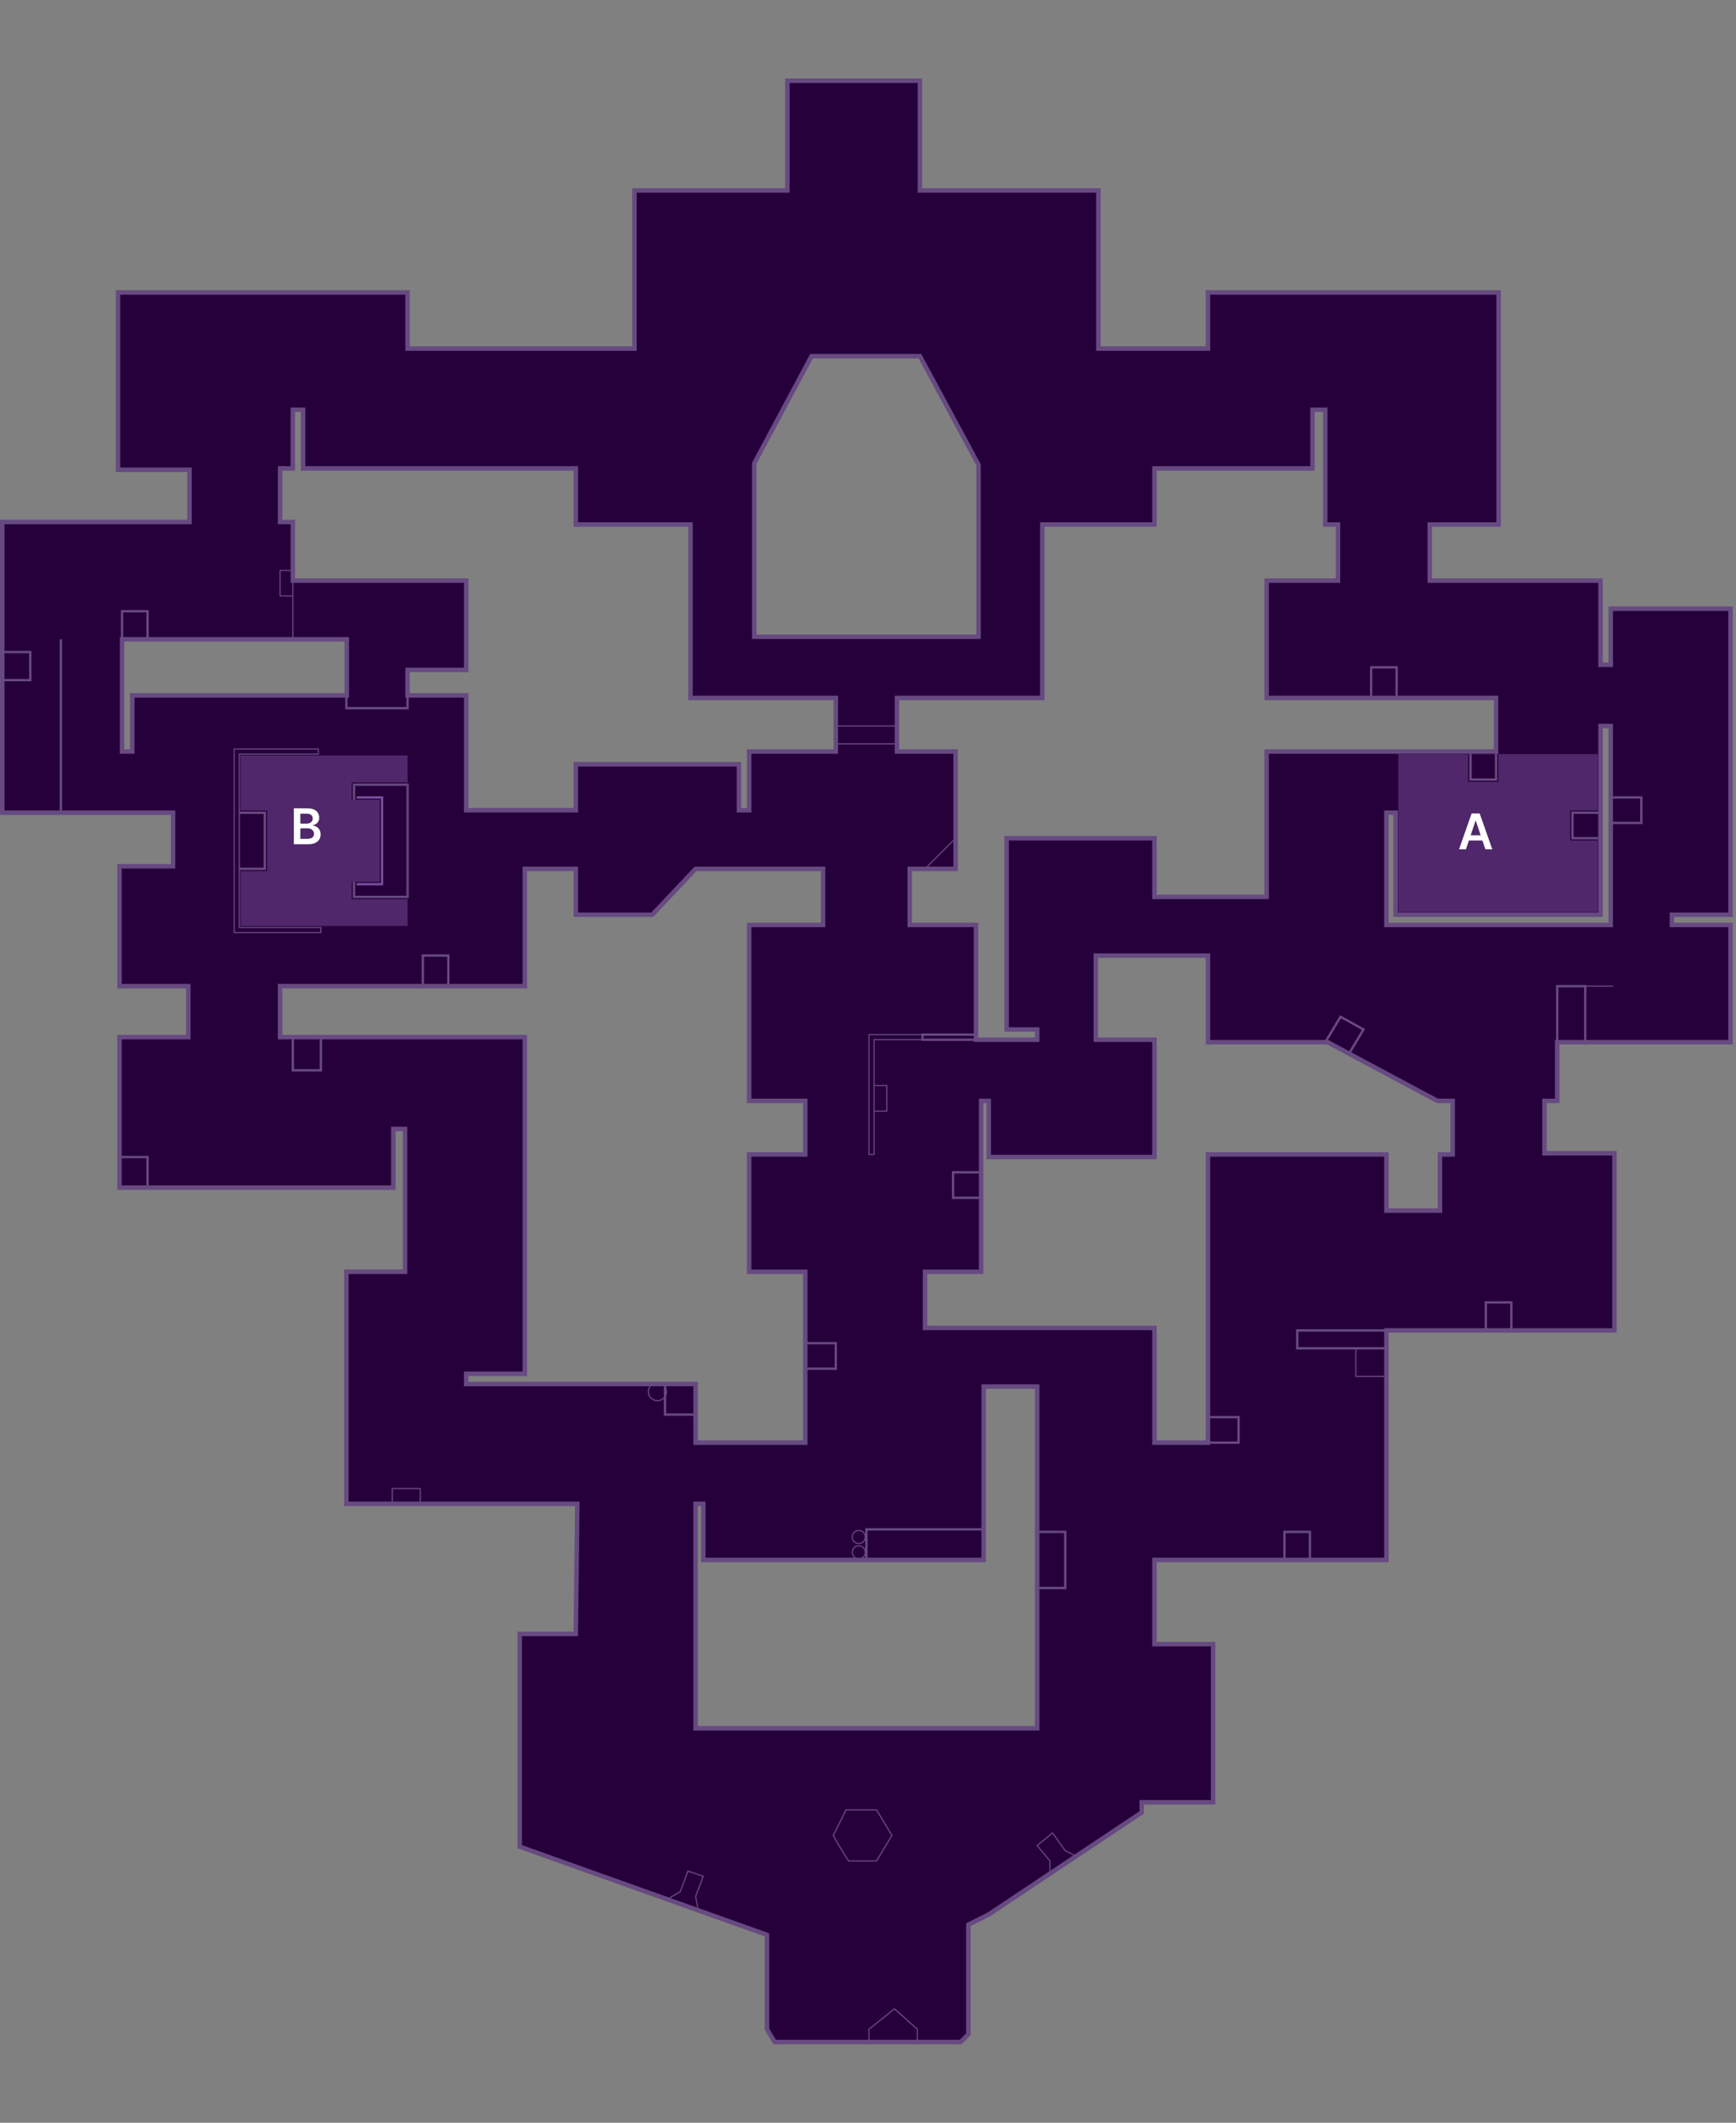 <svg width="750" height="917" viewBox="0 0 750 917" fill="none" xmlns="http://www.w3.org/2000/svg">
<rect x="0" y="0" width="750" height="917" fill="#808080" stroke="none"/>
<path d="M397.436 82.269H474.527V150.574H521.883V126.337H647.432V226.592H617.695V250.83H691.484V287.186H695.889V262.948H747.649V395.151H722.32V399.56H747.649V450.237H672.763V475.578H667.256V498.189H697.49V574.728H598.975V673.882H498.756V710.239H524.087V778.545H493.25V782.949L427.172 827.02L418.362 831.424V878.798L415.058 882.104H334.663L331.358 876.594V835.833L224.533 797.732V705.832H248.761L249.413 649.645H149.645V549.392H174.975V487.697H169.948V513.035H51.629V448.035H81.363V426H51.629V374.219H74.756V351.085H0.969V225.491H81.863V202.956H50.997V126.337H176.076V150.574H274.091V82.269H340.168V34.896H397.436V82.269ZM424.969 598.966V673.882H303.825V649.645H300.521V746.595H448.097V598.966H424.969ZM226.734 375.322V426H121.01V448.035H226.734V593.458H201.405V597.865H300.521V623.203H347.878V549.39H323.649V498.712H347.878V475.578H323.649V399.56H355.587V375.322H300.521L281.8 395.151H248.761V375.322H226.734ZM473.426 412.78V449.136H498.756V499.815H427.172V475.578H423.868V549.39H399.639V573.627H498.756V623.203H521.883V498.712H598.975V522.95H622.103V498.712H627.608V475.578H621.002L573.645 450.237H521.883V412.78H473.426ZM567.037 177.015V202.355H498.756V226.592H450.298V301.507H387.525V324.643H412.854V375.322H393.033V399.56H421.664V449.136H448.097V444.728H434.88V362.101H498.756V387.441H547.213V324.643H646.331V301.507H547.213V250.83H578.048V226.592H572.544V177.015H567.037ZM691.484 313.626V395.151H602.946V351.085H598.975V399.56H695.889V313.626H691.484ZM126.518 177.015V202.355H121.01V225.491H126.518V250.83H201.405V289.39H176.076V300.406H201.405V349.982H248.761V330.153H319.244V349.982H323.649V324.643H361.093V301.507H298.32V226.592H248.761V202.355H130.922V177.015H126.518ZM52.73 276.168V324.643H57.134V300.406H149.826V276.168H52.73ZM350.593 153.88L325.852 200.15V275.067H422.765V200.815L397.436 153.88H350.593Z" fill="#26003A"/>
<path d="M397.436 82.269H396.467V83.239H397.436V82.269ZM474.527 82.269H475.496V81.3H474.527V82.269ZM474.527 150.574H473.558V151.543H474.527V150.574ZM521.884 150.574V151.543H522.853V150.574H521.884ZM521.884 126.337V125.367H520.915V126.337H521.884ZM647.432 126.337H648.401V125.367H647.432V126.337ZM647.432 226.592V227.561H648.401V226.592H647.432ZM617.696 226.592V225.623H616.727V226.592H617.696ZM617.696 250.829H616.727V251.799H617.696V250.829ZM691.484 250.829H692.453V249.86H691.484V250.829ZM691.484 287.186H690.515V288.155H691.484V287.186ZM695.89 287.186V288.155H696.859V287.186H695.89ZM695.89 262.948V261.979H694.921V262.948H695.89ZM747.649 262.948H748.618V261.979H747.649V262.948ZM747.649 395.151V396.121H748.618V395.151H747.649ZM722.32 395.151V394.182H721.351V395.151H722.32ZM722.32 399.56H721.351V400.529H722.32V399.56ZM747.649 399.56H748.618V398.591H747.649V399.56ZM747.649 450.237V451.207H748.618V450.237H747.649ZM672.764 450.237V449.268H671.795V450.237H672.764ZM672.764 475.578V476.547H673.733V475.578H672.764ZM667.256 475.578V474.609H666.287V475.578H667.256ZM667.256 498.189H666.287V499.158H667.256V498.189ZM697.49 498.189H698.459V497.219H697.49V498.189ZM697.49 574.728V575.698H698.459V574.728H697.49ZM598.975 574.728V573.759H598.006V574.728H598.975ZM598.975 673.882V674.852H599.944V673.882H598.975ZM498.756 673.882V672.913H497.787V673.882H498.756ZM498.756 710.239H497.787V711.208H498.756V710.239ZM524.087 710.239H525.056V709.269H524.087V710.239ZM524.087 778.545V779.514H525.056V778.545H524.087ZM493.25 778.545V777.575H492.281V778.545H493.25ZM493.25 782.949L493.787 783.756L494.219 783.469V782.949H493.25ZM427.172 827.02L427.605 827.886L427.659 827.859L427.709 827.826L427.172 827.02ZM418.362 831.424L417.928 830.558L417.393 830.825V831.424H418.362ZM418.362 878.798L419.048 879.482L419.331 879.199V878.798H418.362ZM415.058 882.104V883.073H415.459L415.742 882.79L415.058 882.104ZM334.663 882.104L333.831 882.602L334.112 883.073H334.663V882.104ZM331.359 876.594H330.39V876.863L330.529 877.092L331.359 876.594ZM331.359 835.833H332.328V835.148L331.684 834.92L331.359 835.833ZM224.533 797.732H223.564V798.416L224.207 798.645L224.533 797.732ZM224.533 705.832V704.863H223.564V705.832H224.533ZM248.762 705.832V706.801H249.721L249.731 705.844L248.762 705.832ZM249.413 649.645L250.382 649.657L250.393 648.676H249.413V649.645ZM149.645 649.645H148.676V650.614H149.645V649.645ZM149.645 549.392V548.422H148.676V549.392H149.645ZM174.975 549.392V550.361H175.944V549.392H174.975ZM174.975 487.697H175.944V486.727H174.975V487.697ZM169.948 487.697V486.727H168.979V487.697H169.948ZM169.948 513.035V514.005H170.917V513.035H169.948ZM51.629 513.035H50.66V514.005H51.629V513.035ZM51.629 448.035V447.066H50.66V448.035H51.629ZM81.363 448.035V449.004H82.332V448.035H81.363ZM81.363 426H82.332V425.03H81.363V426ZM51.629 426H50.66V426.969H51.629V426ZM51.629 374.219V373.25H50.66V374.219H51.629ZM74.756 374.219V375.189H75.725V374.219H74.756ZM74.756 351.085H75.725V350.116H74.756V351.085ZM0.969 351.085H0V352.054H0.969V351.085ZM0.969 225.491V224.521H0V225.491H0.969ZM81.863 225.491V226.46H82.832V225.491H81.863ZM81.863 202.955H82.832V201.986H81.863V202.955ZM50.997 202.955H50.028V203.925H50.997V202.955ZM50.997 126.337V125.367H50.028V126.337H50.997ZM176.077 126.337H177.046V125.367H176.077V126.337ZM176.077 150.574H175.108V151.543H176.077V150.574ZM274.091 150.574V151.543H275.06V150.574H274.091ZM274.091 82.269V81.3H273.122V82.269H274.091ZM340.169 82.269V83.239H341.138V82.269H340.169ZM340.169 34.896V33.927H339.2V34.896H340.169ZM397.436 34.896H398.405V33.927H397.436V34.896ZM424.969 598.966V597.996H424V598.966H424.969ZM424.969 673.882V674.852H425.938V673.882H424.969ZM303.826 673.882H302.857V674.852H303.826V673.882ZM303.826 649.645H304.795V648.676H303.826V649.645ZM300.521 649.645V648.676H299.552V649.645H300.521ZM300.521 746.595H299.552V747.564H300.521V746.595ZM448.097 746.595V747.564H449.066V746.595H448.097ZM448.097 598.966H449.066V597.996H448.097V598.966ZM226.734 375.322V374.353H225.766V375.322H226.734ZM226.734 426V426.969H227.703V426H226.734ZM121.01 426V425.03H120.041V426H121.01ZM121.01 448.035H120.041V449.004H121.01V448.035ZM226.734 448.035H227.703V447.066H226.734V448.035ZM226.734 593.458V594.427H227.703V593.458H226.734ZM201.405 593.458V592.489H200.436V593.458H201.405ZM201.405 597.865H200.436V598.834H201.405V597.865ZM300.521 597.865H301.49V596.895H300.521V597.865ZM300.521 623.203H299.552V624.173H300.521V623.203ZM347.878 623.203V624.173H348.847V623.203H347.878ZM347.878 549.39H348.847V548.42H347.878V549.39ZM323.649 549.39H322.68V550.359H323.649V549.39ZM323.649 498.712V497.743H322.68V498.712H323.649ZM347.878 498.712V499.682H348.847V498.712H347.878ZM347.878 475.578H348.847V474.609H347.878V475.578ZM323.649 475.578H322.68V476.547H323.649V475.578ZM323.649 399.56V398.591H322.68V399.56H323.649ZM355.587 399.56V400.529H356.556V399.56H355.587ZM355.587 375.322H356.556V374.353H355.587V375.322ZM300.521 375.322V374.353H300.105L299.818 374.656L300.521 375.322ZM281.8 395.151V396.121H282.219L282.506 395.818L281.8 395.151ZM248.762 395.151H247.793V396.121H248.762V395.151ZM248.762 375.322H249.731V374.353H248.762V375.322ZM473.426 412.78V411.811H472.457V412.78H473.426ZM473.426 449.136H472.457V450.105H473.426V449.136ZM498.756 449.136H499.725V448.167H498.756V449.136ZM498.756 499.815V500.785H499.725V499.815H498.756ZM427.172 499.815H426.203V500.785H427.172V499.815ZM427.172 475.578H428.141V474.609H427.172V475.578ZM423.868 475.578V474.609H422.899V475.578H423.868ZM423.868 549.39V550.359H424.837V549.39H423.868ZM399.64 549.39V548.42H398.671V549.39H399.64ZM399.64 573.627H398.671V574.596H399.64V573.627ZM498.756 573.627H499.725V572.658H498.756V573.627ZM498.756 623.203H497.787V624.173H498.756V623.203ZM521.884 623.203V624.173H522.853V623.203H521.884ZM521.884 498.712V497.743H520.915V498.712H521.884ZM598.975 498.712H599.944V497.743H598.975V498.712ZM598.975 522.95H598.006V523.919H598.975V522.95ZM622.103 522.95V523.919H623.072V522.95H622.103ZM622.103 498.712V497.743H621.134V498.712H622.103ZM627.609 498.712V499.682H628.578V498.712H627.609ZM627.609 475.578H628.578V474.609H627.609V475.578ZM621.002 475.578L620.545 476.431L620.758 476.547H621.002V475.578ZM573.645 450.237L574.103 449.382L573.888 449.268H573.645V450.237ZM521.884 450.237H520.915V451.207H521.884V450.237ZM521.884 412.78H522.853V411.811H521.884V412.78ZM567.037 177.015V176.046H566.068V177.015H567.037ZM567.037 202.355V203.324H568.006V202.355H567.037ZM498.756 202.355V201.385H497.787V202.355H498.756ZM498.756 226.592V227.561H499.725V226.592H498.756ZM450.298 226.592V225.623H449.329V226.592H450.298ZM450.298 301.507V302.476H451.267V301.507H450.298ZM387.525 301.507V300.537H386.556V301.507H387.525ZM387.525 324.643H386.556V325.612H387.525V324.643ZM412.855 324.643H413.824V323.674H412.855V324.643ZM412.855 375.322V376.292H413.824V375.322H412.855ZM393.033 375.322V374.353H392.064V375.322H393.033ZM393.033 399.56H392.064V400.529H393.033V399.56ZM421.665 399.56H422.634V398.591H421.665V399.56ZM421.665 449.136H420.696V450.105H421.665V449.136ZM448.097 449.136V450.105H449.066V449.136H448.097ZM448.097 444.727H449.066V443.758H448.097V444.727ZM434.88 444.727H433.911V445.697H434.88V444.727ZM434.88 362.101V361.131H433.911V362.101H434.88ZM498.756 362.101H499.725V361.131H498.756V362.101ZM498.756 387.441H497.787V388.411H498.756V387.441ZM547.213 387.441V388.411H548.182V387.441H547.213ZM547.213 324.643V323.674H546.244V324.643H547.213ZM646.331 324.643V325.612H647.3V324.643H646.331ZM646.331 301.507H647.3V300.537H646.331V301.507ZM547.213 301.507H546.244V302.476H547.213V301.507ZM547.213 250.829V249.86H546.244V250.829H547.213ZM578.048 250.829V251.799H579.017V250.829H578.048ZM578.048 226.592H579.017V225.623H578.048V226.592ZM572.545 226.592H571.576V227.561H572.545V226.592ZM572.545 177.015H573.514V176.046H572.545V177.015ZM691.484 313.626V312.656H690.515V313.626H691.484ZM691.484 395.151V396.121H692.453V395.151H691.484ZM602.946 395.151H601.977V396.121H602.946V395.151ZM602.946 351.085H603.915V350.116H602.946V351.085ZM598.975 351.085V350.116H598.006V351.085H598.975ZM598.975 399.56H598.006V400.529H598.975V399.56ZM695.89 399.56V400.529H696.859V399.56H695.89ZM695.89 313.626H696.859V312.656H695.89V313.626ZM126.518 177.015V176.046H125.549V177.015H126.518ZM126.518 202.355V203.324H127.487V202.355H126.518ZM121.01 202.355V201.385H120.041V202.355H121.01ZM121.01 225.491H120.041V226.46H121.01V225.491ZM126.518 225.491H127.487V224.521H126.518V225.491ZM126.518 250.829H125.549V251.799H126.518V250.829ZM201.405 250.829H202.374V249.86H201.405V250.829ZM201.405 289.39V290.359H202.374V289.39H201.405ZM176.077 289.39V288.421H175.108V289.39H176.077ZM176.077 300.406H175.108V301.375H176.077V300.406ZM201.405 300.406H202.374V299.436H201.405V300.406ZM201.405 349.982H200.436V350.951H201.405V349.982ZM248.762 349.982V350.951H249.731V349.982H248.762ZM248.762 330.153V329.184H247.793V330.153H248.762ZM319.244 330.153H320.213V329.184H319.244V330.153ZM319.244 349.982H318.275V350.951H319.244V349.982ZM323.649 349.982V350.951H324.618V349.982H323.649ZM323.649 324.643V323.674H322.68V324.643H323.649ZM361.093 324.643V325.612H362.062V324.643H361.093ZM361.093 301.507H362.062V300.537H361.093V301.507ZM298.32 301.507H297.351V302.476H298.32V301.507ZM298.32 226.592H299.289V225.623H298.32V226.592ZM248.762 226.592H247.793V227.561H248.762V226.592ZM248.762 202.355H249.731V201.385H248.762V202.355ZM130.922 202.355H129.953V203.324H130.922V202.355ZM130.922 177.015H131.891V176.046H130.922V177.015ZM52.731 276.168V275.199H51.762V276.168H52.731ZM52.731 324.643H51.762V325.612H52.731V324.643ZM57.135 324.643V325.612H58.103V324.643H57.135ZM57.135 300.406V299.436H56.166V300.406H57.135ZM149.827 300.406V301.375H150.796V300.406H149.827ZM149.827 276.168H150.796V275.199H149.827V276.168ZM350.593 153.88V152.91H350.014L349.738 153.422L350.593 153.88ZM325.853 200.15L324.998 199.693L324.884 199.908V200.15H325.853ZM325.853 275.067H324.884V276.036H325.853V275.067ZM422.766 275.067V276.036H423.734V275.067H422.766ZM422.766 200.815H423.734V200.571L423.618 200.354L422.766 200.815ZM397.436 153.88L398.289 153.419L398.014 152.91H397.436V153.88ZM397.436 82.269V83.239H474.527V82.269V81.3H397.436V82.269ZM474.527 82.269H473.558V150.574H474.527H475.496V82.269H474.527ZM474.527 150.574V151.543H521.884V150.574V149.605H474.527V150.574ZM521.884 150.574H522.853V126.337H521.884H520.915V150.574H521.884ZM521.884 126.337V127.306H647.432V126.337V125.367H521.884V126.337ZM647.432 126.337H646.463V226.592H647.432H648.401V126.337H647.432ZM647.432 226.592V225.623H617.696V226.592V227.561H647.432V226.592ZM617.696 226.592H616.727V250.829H617.696H618.665V226.592H617.696ZM617.696 250.829V251.799H691.484V250.829V249.86H617.696V250.829ZM691.484 250.829H690.515V287.186H691.484H692.453V250.829H691.484ZM691.484 287.186V288.155H695.89V287.186V286.216H691.484V287.186ZM695.89 287.186H696.859V262.948H695.89H694.921V287.186H695.89ZM695.89 262.948V263.918H747.649V262.948V261.979H695.89V262.948ZM747.649 262.948H746.68V395.151H747.649H748.618V262.948H747.649ZM747.649 395.151V394.182H722.32V395.151V396.121H747.649V395.151ZM722.32 395.151H721.351V399.56H722.32H723.289V395.151H722.32ZM722.32 399.56V400.529H747.649V399.56V398.591H722.32V399.56ZM747.649 399.56H746.68V450.237H747.649H748.618V399.56H747.649ZM747.649 450.237V449.268H672.764V450.237V451.207H747.649V450.237ZM672.764 450.237H671.795V475.578H672.764H673.733V450.237H672.764ZM672.764 475.578V474.609H667.256V475.578V476.547H672.764V475.578ZM667.256 475.578H666.287V498.189H667.256H668.225V475.578H667.256ZM667.256 498.189V499.158H697.49V498.189V497.219H667.256V498.189ZM697.49 498.189H696.521V574.728H697.49H698.459V498.189H697.49ZM697.49 574.728V573.759H598.975V574.728V575.698H697.49V574.728ZM598.975 574.728H598.006V673.882H598.975H599.944V574.728H598.975ZM598.975 673.882V672.913H498.756V673.882V674.852H598.975V673.882ZM498.756 673.882H497.787V710.239H498.756H499.725V673.882H498.756ZM498.756 710.239V711.208H524.087V710.239V709.269H498.756V710.239ZM524.087 710.239H523.118V778.545H524.087H525.056V710.239H524.087ZM524.087 778.545V777.575H493.25V778.545V779.514H524.087V778.545ZM493.25 778.545H492.281V782.949H493.25H494.219V778.545H493.25ZM493.25 782.949L492.711 782.143L426.636 826.213L427.172 827.02L427.709 827.826L493.787 783.756L493.25 782.949ZM427.172 827.02L426.738 826.153L417.928 830.558L418.362 831.424L418.797 832.293L427.605 827.886L427.172 827.02ZM418.362 831.424H417.393V878.798H418.362H419.331V831.424H418.362ZM418.362 878.798L417.676 878.112L414.372 881.417L415.058 882.104L415.742 882.79L419.048 879.482L418.362 878.798ZM415.058 882.104V881.134H334.663V882.104V883.073H415.058V882.104ZM334.663 882.104L335.492 881.605L332.19 876.096L331.359 876.594L330.529 877.092L333.831 882.602L334.663 882.104ZM331.359 876.594H332.328V835.833H331.359H330.39V876.594H331.359ZM331.359 835.833L331.684 834.92L224.859 796.821L224.533 797.732L224.207 798.645L331.035 836.746L331.359 835.833ZM224.533 797.732H225.502V705.832H224.533H223.564V797.732H224.533ZM224.533 705.832V706.801H248.762V705.832V704.863H224.533V705.832ZM248.762 705.832L249.731 705.844L250.382 649.657L249.413 649.645L248.444 649.633L247.793 705.82L248.762 705.832ZM249.413 649.645V648.676H149.645V649.645V650.614H249.413V649.645ZM149.645 649.645H150.614V549.392H149.645H148.676V649.645H149.645ZM149.645 549.392V550.361H174.975V549.392V548.422H149.645V549.392ZM174.975 549.392H175.944V487.697H174.975H174.006V549.392H174.975ZM174.975 487.697V486.727H169.948V487.697V488.666H174.975V487.697ZM169.948 487.697H168.979V513.035H169.948H170.917V487.697H169.948ZM169.948 513.035V512.066H51.629V513.035V514.005H169.948V513.035ZM51.629 513.035H52.598V448.035H51.629H50.66V513.035H51.629ZM51.629 448.035V449.004H81.363V448.035V447.066H51.629V448.035ZM81.363 448.035H82.332V426H81.363H80.394V448.035H81.363ZM81.363 426V425.03H51.629V426V426.969H81.363V426ZM51.629 426H52.598V374.219H51.629H50.66V426H51.629ZM51.629 374.219V375.189H74.756V374.219V373.25H51.629V374.219ZM74.756 374.219H75.725V351.085H74.756H73.787V374.219H74.756ZM74.756 351.085V350.116H0.969V351.085V352.054H74.756V351.085ZM0.969 351.085H1.938V225.491H0.969H0V351.085H0.969ZM0.969 225.491V226.46H81.863V225.491V224.521H0.969V225.491ZM81.863 225.491H82.832V202.955H81.863H80.894V225.491H81.863ZM81.863 202.955V201.986H50.997V202.955V203.925H81.863V202.955ZM50.997 202.955H51.966V126.337H50.997H50.028V202.955H50.997ZM50.997 126.337V127.306H176.077V126.337V125.367H50.997V126.337ZM176.077 126.337H175.108V150.574H176.077H177.046V126.337H176.077ZM176.077 150.574V151.543H274.091V150.574V149.605H176.077V150.574ZM274.091 150.574H275.06V82.269H274.091H273.122V150.574H274.091ZM274.091 82.269V83.239H340.169V82.269V81.3H274.091V82.269ZM340.169 82.269H341.138V34.896H340.169H339.2V82.269H340.169ZM340.169 34.896V35.866H397.436V34.896V33.927H340.169V34.896ZM397.436 34.896H396.467V82.269H397.436H398.405V34.896H397.436ZM424.969 598.966H424V673.882H424.969H425.938V598.966H424.969ZM424.969 673.882V672.913H303.826V673.882V674.852H424.969V673.882ZM303.826 673.882H304.795V649.645H303.826H302.857V673.882H303.826ZM303.826 649.645V648.676H300.521V649.645V650.614H303.826V649.645ZM300.521 649.645H299.552V746.595H300.521H301.49V649.645H300.521ZM300.521 746.595V747.564H448.097V746.595V745.626H300.521V746.595ZM448.097 746.595H449.066V598.966H448.097H447.128V746.595H448.097ZM448.097 598.966V597.996H424.969V598.966V599.935H448.097V598.966ZM226.734 375.322H225.766V426H226.734H227.703V375.322H226.734ZM226.734 426V425.03H121.01V426V426.969H226.734V426ZM121.01 426H120.041V448.035H121.01H121.979V426H121.01ZM121.01 448.035V449.004H226.734V448.035V447.066H121.01V448.035ZM226.734 448.035H225.766V593.458H226.734H227.703V448.035H226.734ZM226.734 593.458V592.489H201.405V593.458V594.427H226.734V593.458ZM201.405 593.458H200.436V597.865H201.405H202.374V593.458H201.405ZM201.405 597.865V598.834H300.521V597.865V596.895H201.405V597.865ZM300.521 597.865H299.552V623.203H300.521H301.49V597.865H300.521ZM300.521 623.203V624.173H347.878V623.203V622.234H300.521V623.203ZM347.878 623.203H348.847V549.39H347.878H346.909V623.203H347.878ZM347.878 549.39V548.42H323.649V549.39V550.359H347.878V549.39ZM323.649 549.39H324.618V498.712H323.649H322.68V549.39H323.649ZM323.649 498.712V499.682H347.878V498.712V497.743H323.649V498.712ZM347.878 498.712H348.847V475.578H347.878H346.909V498.712H347.878ZM347.878 475.578V474.609H323.649V475.578V476.547H347.878V475.578ZM323.649 475.578H324.618V399.56H323.649H322.68V475.578H323.649ZM323.649 399.56V400.529H355.587V399.56V398.591H323.649V399.56ZM355.587 399.56H356.556V375.322H355.587H354.618V399.56H355.587ZM355.587 375.322V374.353H300.521V375.322V376.292H355.587V375.322ZM300.521 375.322L299.818 374.656L281.097 394.486L281.8 395.151L282.506 395.818L301.227 375.987L300.521 375.322ZM281.8 395.151V394.182H248.762V395.151V396.121H281.8V395.151ZM248.762 395.151H249.731V375.322H248.762H247.793V395.151H248.762ZM248.762 375.322V374.353H226.734V375.322V376.292H248.762V375.322ZM473.426 412.78H472.457V449.136H473.426H474.395V412.78H473.426ZM473.426 449.136V450.105H498.756V449.136V448.167H473.426V449.136ZM498.756 449.136H497.787V499.815H498.756H499.725V449.136H498.756ZM498.756 499.815V498.846H427.172V499.815V500.785H498.756V499.815ZM427.172 499.815H428.141V475.578H427.172H426.203V499.815H427.172ZM427.172 475.578V474.609H423.868V475.578V476.547H427.172V475.578ZM423.868 475.578H422.899V549.39H423.868H424.837V475.578H423.868ZM423.868 549.39V548.42H399.64V549.39V550.359H423.868V549.39ZM399.64 549.39H398.671V573.627H399.64H400.609V549.39H399.64ZM399.64 573.627V574.596H498.756V573.627V572.658H399.64V573.627ZM498.756 573.627H497.787V623.203H498.756H499.725V573.627H498.756ZM498.756 623.203V624.173H521.884V623.203V622.234H498.756V623.203ZM521.884 623.203H522.853V498.712H521.884H520.915V623.203H521.884ZM521.884 498.712V499.682H598.975V498.712V497.743H521.884V498.712ZM598.975 498.712H598.006V522.95H598.975H599.944V498.712H598.975ZM598.975 522.95V523.919H622.103V522.95V521.98H598.975V522.95ZM622.103 522.95H623.072V498.712H622.103H621.134V522.95H622.103ZM622.103 498.712V499.682H627.609V498.712V497.743H622.103V498.712ZM627.609 498.712H628.578V475.578H627.609H626.64V498.712H627.609ZM627.609 475.578V474.609H621.002V475.578V476.547H627.609V475.578ZM621.002 475.578L621.457 474.723L574.103 449.382L573.645 450.237L573.188 451.092L620.545 476.431L621.002 475.578ZM573.645 450.237V449.268H521.884V450.237V451.207H573.645V450.237ZM521.884 450.237H522.853V412.78H521.884H520.915V450.237H521.884ZM521.884 412.78V411.811H473.426V412.78V413.749H521.884V412.78ZM567.037 177.015H566.068V202.355H567.037H568.006V177.015H567.037ZM567.037 202.355V201.385H498.756V202.355V203.324H567.037V202.355ZM498.756 202.355H497.787V226.592H498.756H499.725V202.355H498.756ZM498.756 226.592V225.623H450.298V226.592V227.561H498.756V226.592ZM450.298 226.592H449.329V301.507H450.298H451.267V226.592H450.298ZM450.298 301.507V300.537H387.525V301.507V302.476H450.298V301.507ZM387.525 301.507H386.556V324.643H387.525H388.494V301.507H387.525ZM387.525 324.643V325.612H412.855V324.643V323.674H387.525V324.643ZM412.855 324.643H411.886V375.322H412.855H413.824V324.643H412.855ZM412.855 375.322V374.353H393.033V375.322V376.292H412.855V375.322ZM393.033 375.322H392.064V399.56H393.033H394.002V375.322H393.033ZM393.033 399.56V400.529H421.665V399.56V398.591H393.033V399.56ZM421.665 399.56H420.696V449.136H421.665H422.634V399.56H421.665ZM421.665 449.136V450.105H448.097V449.136V448.167H421.665V449.136ZM448.097 449.136H449.066V444.727H448.097H447.128V449.136H448.097ZM448.097 444.727V443.758H434.88V444.727V445.697H448.097V444.727ZM434.88 444.727H435.849V362.101H434.88H433.911V444.727H434.88ZM434.88 362.101V363.07H498.756V362.101V361.131H434.88V362.101ZM498.756 362.101H497.787V387.441H498.756H499.725V362.101H498.756ZM498.756 387.441V388.411H547.213V387.441V386.472H498.756V387.441ZM547.213 387.441H548.182V324.643H547.213H546.244V387.441H547.213ZM547.213 324.643V325.612H646.331V324.643V323.674H547.213V324.643ZM646.331 324.643H647.3V301.507H646.331H645.362V324.643H646.331ZM646.331 301.507V300.537H547.213V301.507V302.476H646.331V301.507ZM547.213 301.507H548.182V250.829H547.213H546.244V301.507H547.213ZM547.213 250.829V251.799H578.048V250.829V249.86H547.213V250.829ZM578.048 250.829H579.017V226.592H578.048H577.079V250.829H578.048ZM578.048 226.592V225.623H572.545V226.592V227.561H578.048V226.592ZM572.545 226.592H573.514V177.015H572.545H571.576V226.592H572.545ZM572.545 177.015V176.046H567.037V177.015V177.984H572.545V177.015ZM691.484 313.626H690.515V395.151H691.484H692.453V313.626H691.484ZM691.484 395.151V394.182H602.946V395.151V396.121H691.484V395.151ZM602.946 395.151H603.915V351.085H602.946H601.977V395.151H602.946ZM602.946 351.085V350.116H598.975V351.085V352.054H602.946V351.085ZM598.975 351.085H598.006V399.56H598.975H599.944V351.085H598.975ZM598.975 399.56V400.529H695.89V399.56V398.591H598.975V399.56ZM695.89 399.56H696.859V313.626H695.89H694.921V399.56H695.89ZM695.89 313.626V312.656H691.484V313.626V314.595H695.89V313.626ZM126.518 177.015H125.549V202.355H126.518H127.487V177.015H126.518ZM126.518 202.355V201.385H121.01V202.355V203.324H126.518V202.355ZM121.01 202.355H120.041V225.491H121.01H121.979V202.355H121.01ZM121.01 225.491V226.46H126.518V225.491V224.521H121.01V225.491ZM126.518 225.491H125.549V250.829H126.518H127.487V225.491H126.518ZM126.518 250.829V251.799H201.405V250.829V249.86H126.518V250.829ZM201.405 250.829H200.436V289.39H201.405H202.374V250.829H201.405ZM201.405 289.39V288.421H176.077V289.39V290.359H201.405V289.39ZM176.077 289.39H175.108V300.406H176.077H177.046V289.39H176.077ZM176.077 300.406V301.375H201.405V300.406V299.436H176.077V300.406ZM201.405 300.406H200.436V349.982H201.405H202.374V300.406H201.405ZM201.405 349.982V350.951H248.762V349.982V349.012H201.405V349.982ZM248.762 349.982H249.731V330.153H248.762H247.793V349.982H248.762ZM248.762 330.153V331.122H319.244V330.153V329.184H248.762V330.153ZM319.244 330.153H318.275V349.982H319.244H320.213V330.153H319.244ZM319.244 349.982V350.951H323.649V349.982V349.012H319.244V349.982ZM323.649 349.982H324.618V324.643H323.649H322.68V349.982H323.649ZM323.649 324.643V325.612H361.093V324.643V323.674H323.649V324.643ZM361.093 324.643H362.062V301.507H361.093H360.124V324.643H361.093ZM361.093 301.507V300.537H298.32V301.507V302.476H361.093V301.507ZM298.32 301.507H299.289V226.592H298.32H297.351V301.507H298.32ZM298.32 226.592V225.623H248.762V226.592V227.561H298.32V226.592ZM248.762 226.592H249.731V202.355H248.762H247.793V226.592H248.762ZM248.762 202.355V201.385H130.922V202.355V203.324H248.762V202.355ZM130.922 202.355H131.891V177.015H130.922H129.953V202.355H130.922ZM130.922 177.015V176.046H126.518V177.015V177.984H130.922V177.015ZM52.731 276.168H51.762V324.643H52.731H53.7V276.168H52.731ZM52.731 324.643V325.612H57.135V324.643V323.674H52.731V324.643ZM57.135 324.643H58.103V300.406H57.135H56.166V324.643H57.135ZM57.135 300.406V301.375H149.827V300.406V299.436H57.135V300.406ZM149.827 300.406H150.796V276.168H149.827H148.858V300.406H149.827ZM149.827 276.168V275.199H52.731V276.168V277.138H149.827V276.168ZM350.593 153.88L349.738 153.422L324.998 199.693L325.853 200.15L326.707 200.608L351.448 154.337L350.593 153.88ZM325.853 200.15H324.884V275.067H325.853H326.822V200.15H325.853ZM325.853 275.067V276.036H422.766V275.067V274.098H325.853V275.067ZM422.766 275.067H423.734V200.815H422.766H421.797V275.067H422.766ZM422.766 200.815L423.618 200.354L398.289 153.419L397.436 153.88L396.583 154.34L421.913 201.277L422.766 200.815ZM397.436 153.88V152.91H350.593V153.88V154.849H397.436V153.88Z" fill="#674A81"/>
<path d="M149.644 300.406V305.915H176.075V300.406M52.73 276.168V264.049H63.743V276.168M0.969 281.678H13.083V293.797H0.969M26.299 351.085V276.168M182.683 426V412.78H193.696V426M126.517 448.033V462.356H138.631V448.033M51.628 499.813H63.743V513.033M287.306 597.865V611.084H300.523M347.878 580.238H361.093V591.256H347.878M572.542 450.237L579.151 439.22L589.062 444.729L582.455 455.745M695.889 344.474H709.104V355.492H695.889M691.484 351.085H679.37V362.101H691.484M646.331 324.643V336.762H635.318V324.643M592.366 301.507V288.287H603.38V301.507M421.664 446.932H398.539V449.136H421.664M423.868 506.424H411.754V517.44H423.868M374.31 673.883V660.663H424.969M448.097 661.764H460.211V686.001H448.097M554.922 673.883V661.764H565.936V673.883M521.883 623.203H535.099V612.188H521.883M641.924 574.73V562.611H652.938V574.73M672.761 450.237V426H684.876V450.237M152.948 338.966H176.075V387.441H152.948V338.966ZM560.428 574.73H598.975V582.44H560.428V574.73Z" stroke="#674A81"/>
<path d="M398.537 446.932H375.411V498.712H377.613V479.983M377.613 479.983H383.12V468.967H377.613M377.613 479.983V468.967M398.537 449.136H377.613V468.967M288.407 820.409L293.915 817.103L297.219 808.29L303.826 810.492L300.522 819.307L301.624 824.815M375.411 882.103V876.596L386.423 867.78L396.335 876.596V882.103M453.603 809.391V803.883L448.097 797.272L454.704 791.764L460.211 799.477L464.616 801.679M169.468 649.645V643.034H181.582V649.645M126.517 250.829C126.517 251.171 126.517 253.834 126.517 257.44M126.517 257.44C126.517 263.148 126.517 271.217 126.517 276.168M126.517 257.44H121.01V246.423H126.517M361.093 313.626H387.525M387.525 321.338H361.093M412.855 362.101L399.64 375.322M585.758 582.44V594.559H598.975M684.876 426H696.99M365.498 781.848L359.992 792.866C361.828 796.538 366.601 803.883 366.601 803.883C366.601 803.883 375.043 803.883 378.715 803.883L385.322 792.866L378.715 781.848H365.498ZM137.53 323.542H101.187V402.863H138.631V400.661H103.39V325.744H137.53V323.542Z" stroke="#674A81" stroke-width="0.5"/>
<path d="M103.39 351.085H114.403V375.322H103.39" stroke="#674A81"/>
<path d="M154.05 344.474H165.063V381.932H154.05" stroke="#784E9D"/>
<path d="M690.384 394.05H604.078V325.744H690.384V394.05ZM678.399 350.116V363.07H690.25V350.116H678.399ZM634.349 325.878V337.731H647.299V325.878H634.349Z" fill="#4F276A"/>
<path d="M633.332 366.901H630.333L635.791 351.391H639.258L644.725 366.901H641.727L637.585 354.573H637.465L633.332 366.901ZM633.43 360.821H641.605V363.078H633.43V360.821Z" fill="white"/>
<path d="M176.076 400.041H103.94V376.292H115.371V350.116H103.94V326.336H176.076V400.041ZM151.979 337.997V345.445H164.094V380.962H151.979V388.411H175.943V337.997H151.979Z" fill="#4F276A"/>
<path d="M126.944 364.698V349.189H132.879C134 349.189 134.931 349.365 135.673 349.718C136.42 350.067 136.977 350.544 137.346 351.149C137.719 351.756 137.906 352.442 137.906 353.21C137.906 353.84 137.785 354.381 137.543 354.831C137.301 355.275 136.975 355.635 136.566 355.912C136.157 356.192 135.701 356.391 135.196 356.511V356.663C135.746 356.694 136.273 356.862 136.778 357.171C137.288 357.473 137.704 357.903 138.027 358.458C138.35 359.012 138.512 359.685 138.512 360.472C138.512 361.275 138.317 361.998 137.929 362.638C137.54 363.274 136.955 363.776 136.172 364.146C135.39 364.514 134.406 364.698 133.22 364.698H126.944ZM129.753 362.351H132.773C133.793 362.351 134.527 362.157 134.976 361.767C135.431 361.374 135.658 360.868 135.658 360.253C135.658 359.794 135.544 359.379 135.317 359.01C135.09 358.636 134.767 358.343 134.348 358.132C133.929 357.915 133.43 357.806 132.849 357.806H129.753V362.351ZM129.753 355.784H132.531C133.016 355.784 133.452 355.697 133.841 355.519C134.229 355.338 134.535 355.083 134.757 354.755C134.984 354.421 135.097 354.028 135.097 353.572C135.097 352.973 134.886 352.477 134.462 352.089C134.043 351.7 133.42 351.506 132.592 351.506H129.753V355.784Z" fill="white"/>
<path d="M284.004 605.092C286.169 605.092 287.924 603.336 287.924 601.17C287.924 599.004 286.169 597.248 284.004 597.248C281.838 597.248 280.083 599.004 280.083 601.17C280.083 603.336 281.838 605.092 284.004 605.092Z" stroke="#674A81" stroke-width="0.5"/>
<path d="M371.006 666.787C372.563 666.787 373.825 665.524 373.825 663.966C373.825 662.408 372.563 661.146 371.006 661.146C369.449 661.146 368.187 662.408 368.187 663.966C368.187 665.524 369.449 666.787 371.006 666.787Z" stroke="#674A81" stroke-width="0.5"/>
<path d="M371.006 673.397C372.563 673.397 373.825 672.135 373.825 670.577C373.825 669.019 372.563 667.757 371.006 667.757C369.449 667.757 368.187 669.019 368.187 670.577C368.187 672.135 369.449 673.397 371.006 673.397Z" stroke="#674A81" stroke-width="0.5"/>
</svg>
